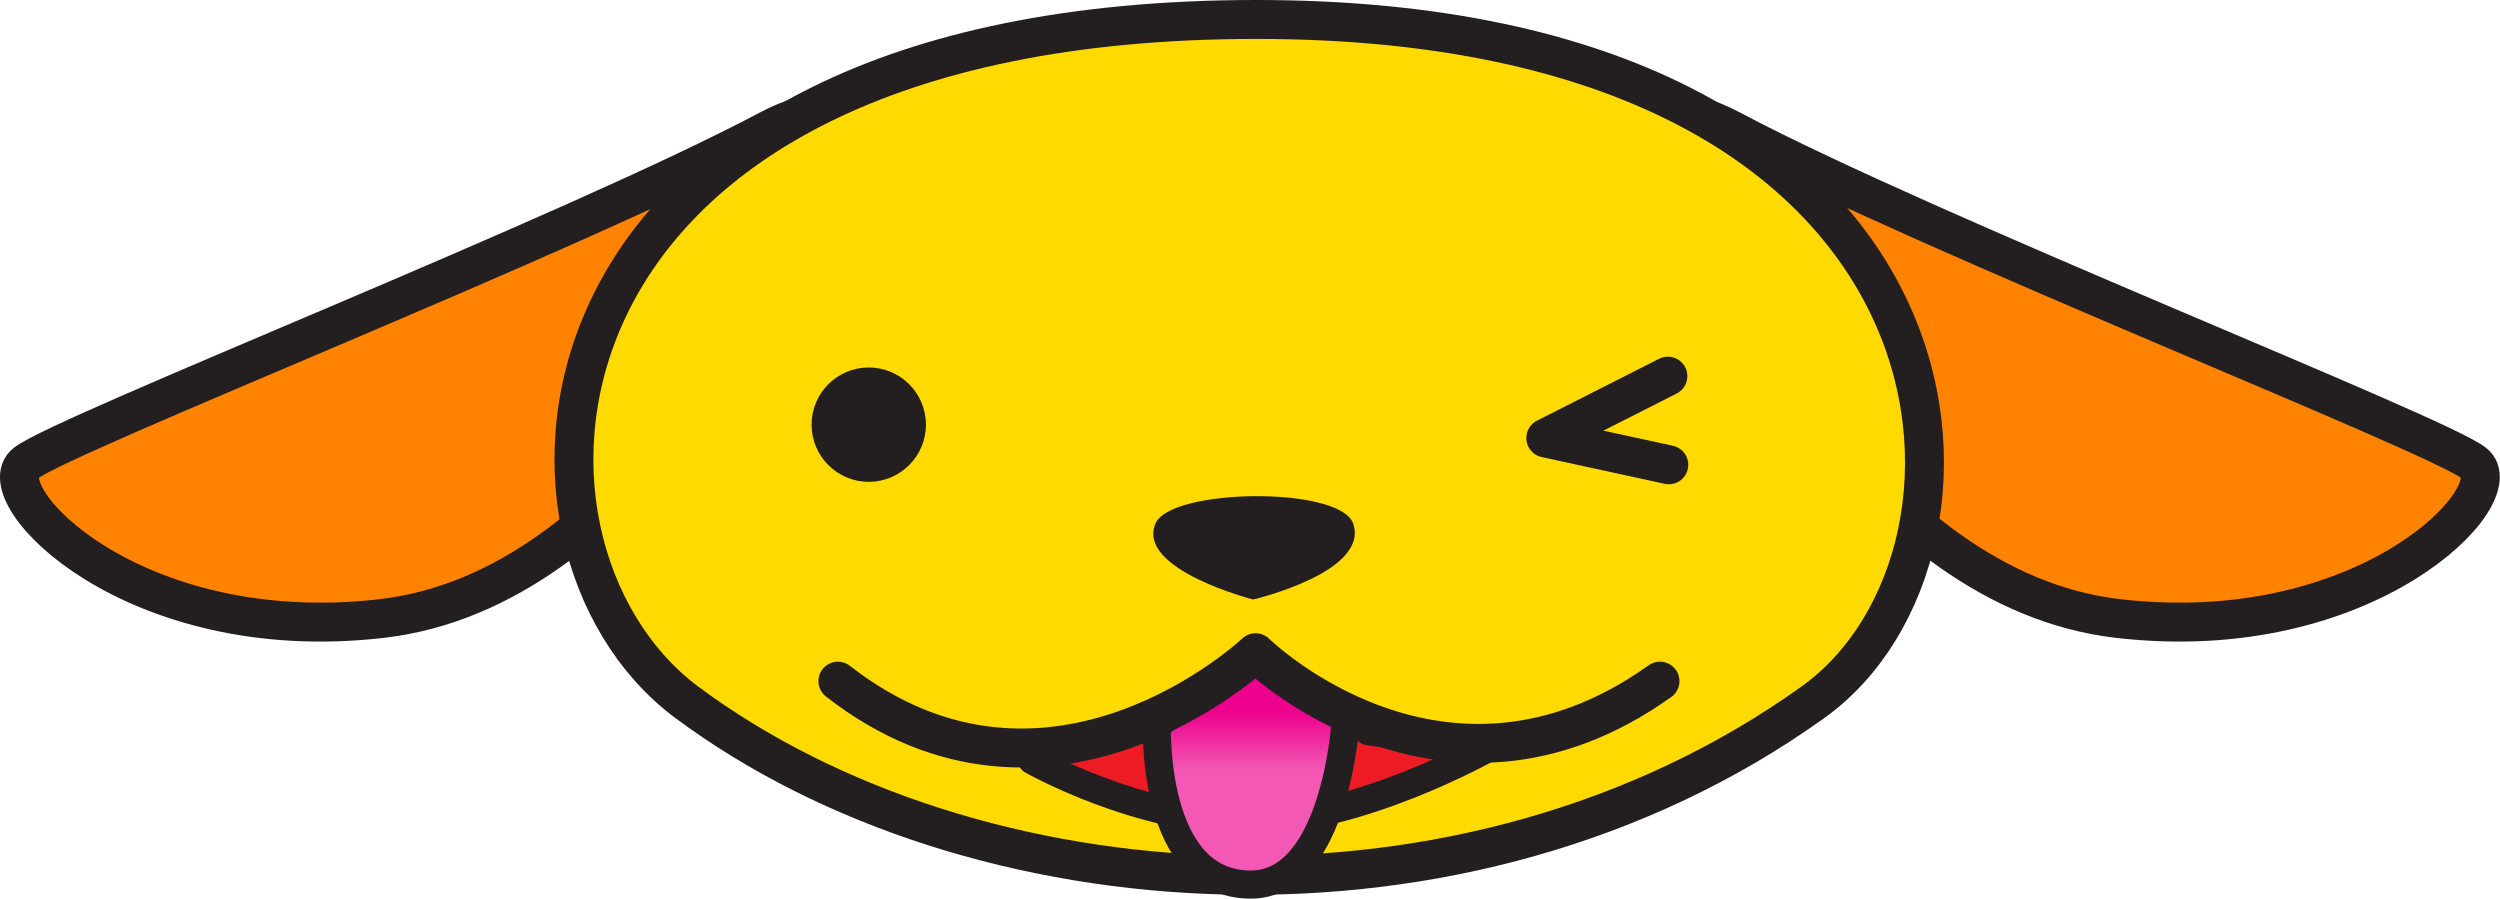 <svg id="Layer_1" data-name="Layer 1" xmlns="http://www.w3.org/2000/svg" xmlns:xlink="http://www.w3.org/1999/xlink" viewBox="0 0 164.43 59.11"><defs><style>.cls-1{fill:#ff8300;}.cls-1,.cls-2,.cls-4,.cls-5,.cls-6{stroke:#231f20;stroke-linecap:round;stroke-linejoin:round;}.cls-1,.cls-2,.cls-5{stroke-width:2.56px;}.cls-2{fill:#ffda00;}.cls-3{fill:#231f20;}.cls-4{fill:#ed1c24;}.cls-4,.cls-6{stroke-width:1.85px;}.cls-5{fill:none;}.cls-6{fill:url(#linear-gradient);}</style><linearGradient id="linear-gradient" x1="82.3" y1="43.17" x2="82.3" y2="58.19" gradientUnits="userSpaceOnUse"><stop offset="0.24" stop-color="#ec008c"/><stop offset="0.5" stop-color="#f359b4"/></linearGradient></defs><title>wapuuji</title><path class="cls-1" d="M50.6,8.52c6.32-3.35,3.34,3.75,1.94,6.51s-11,23.74-27.42,25.65S-0.9,32.45,1.7,30.46,37.59,15.43,50.6,8.52Z"/><path class="cls-1" d="M113.82,8.52c-6.32-3.35-3.34,3.75-1.94,6.51s11,23.74,27.42,25.65,26-8.23,23.42-10.22S126.84,15.43,113.82,8.52Z"/><path class="cls-2" d="M82.64,1.28c48.17,0,50.37,35.07,36.6,44.91-22.86,16.36-55.32,13.95-74.07,0C31.23,35.82,33.42,1.28,82.64,1.28Z"/><path class="cls-3" d="M76,34.43c1-2.32,12.11-2.47,13,0,1.1,3.21-6.58,5-6.58,5S74.71,37.45,76,34.43Z"/><path class="cls-4" d="M67.88,50s7.05,4,14.27,4S97.86,49.2,97.86,49.2L90,48.09l-7.46-5.16-5.42,4.14Z"/><circle class="cls-3" cx="57.14" cy="27.93" r="3.76"/><polyline class="cls-5" points="109.7 24.74 101.67 28.81 109.76 30.57"/><path class="cls-6" d="M88.52,47.26s-0.6,10.92-6.26,10.92c-6.55,0-6.17-10.49-6.17-10.49l6.5-4.76Z"/><path class="cls-5" d="M109.18,44.8C94.88,55,82.58,42.93,82.58,42.93S69.09,55.69,55.11,44.8"/></svg>